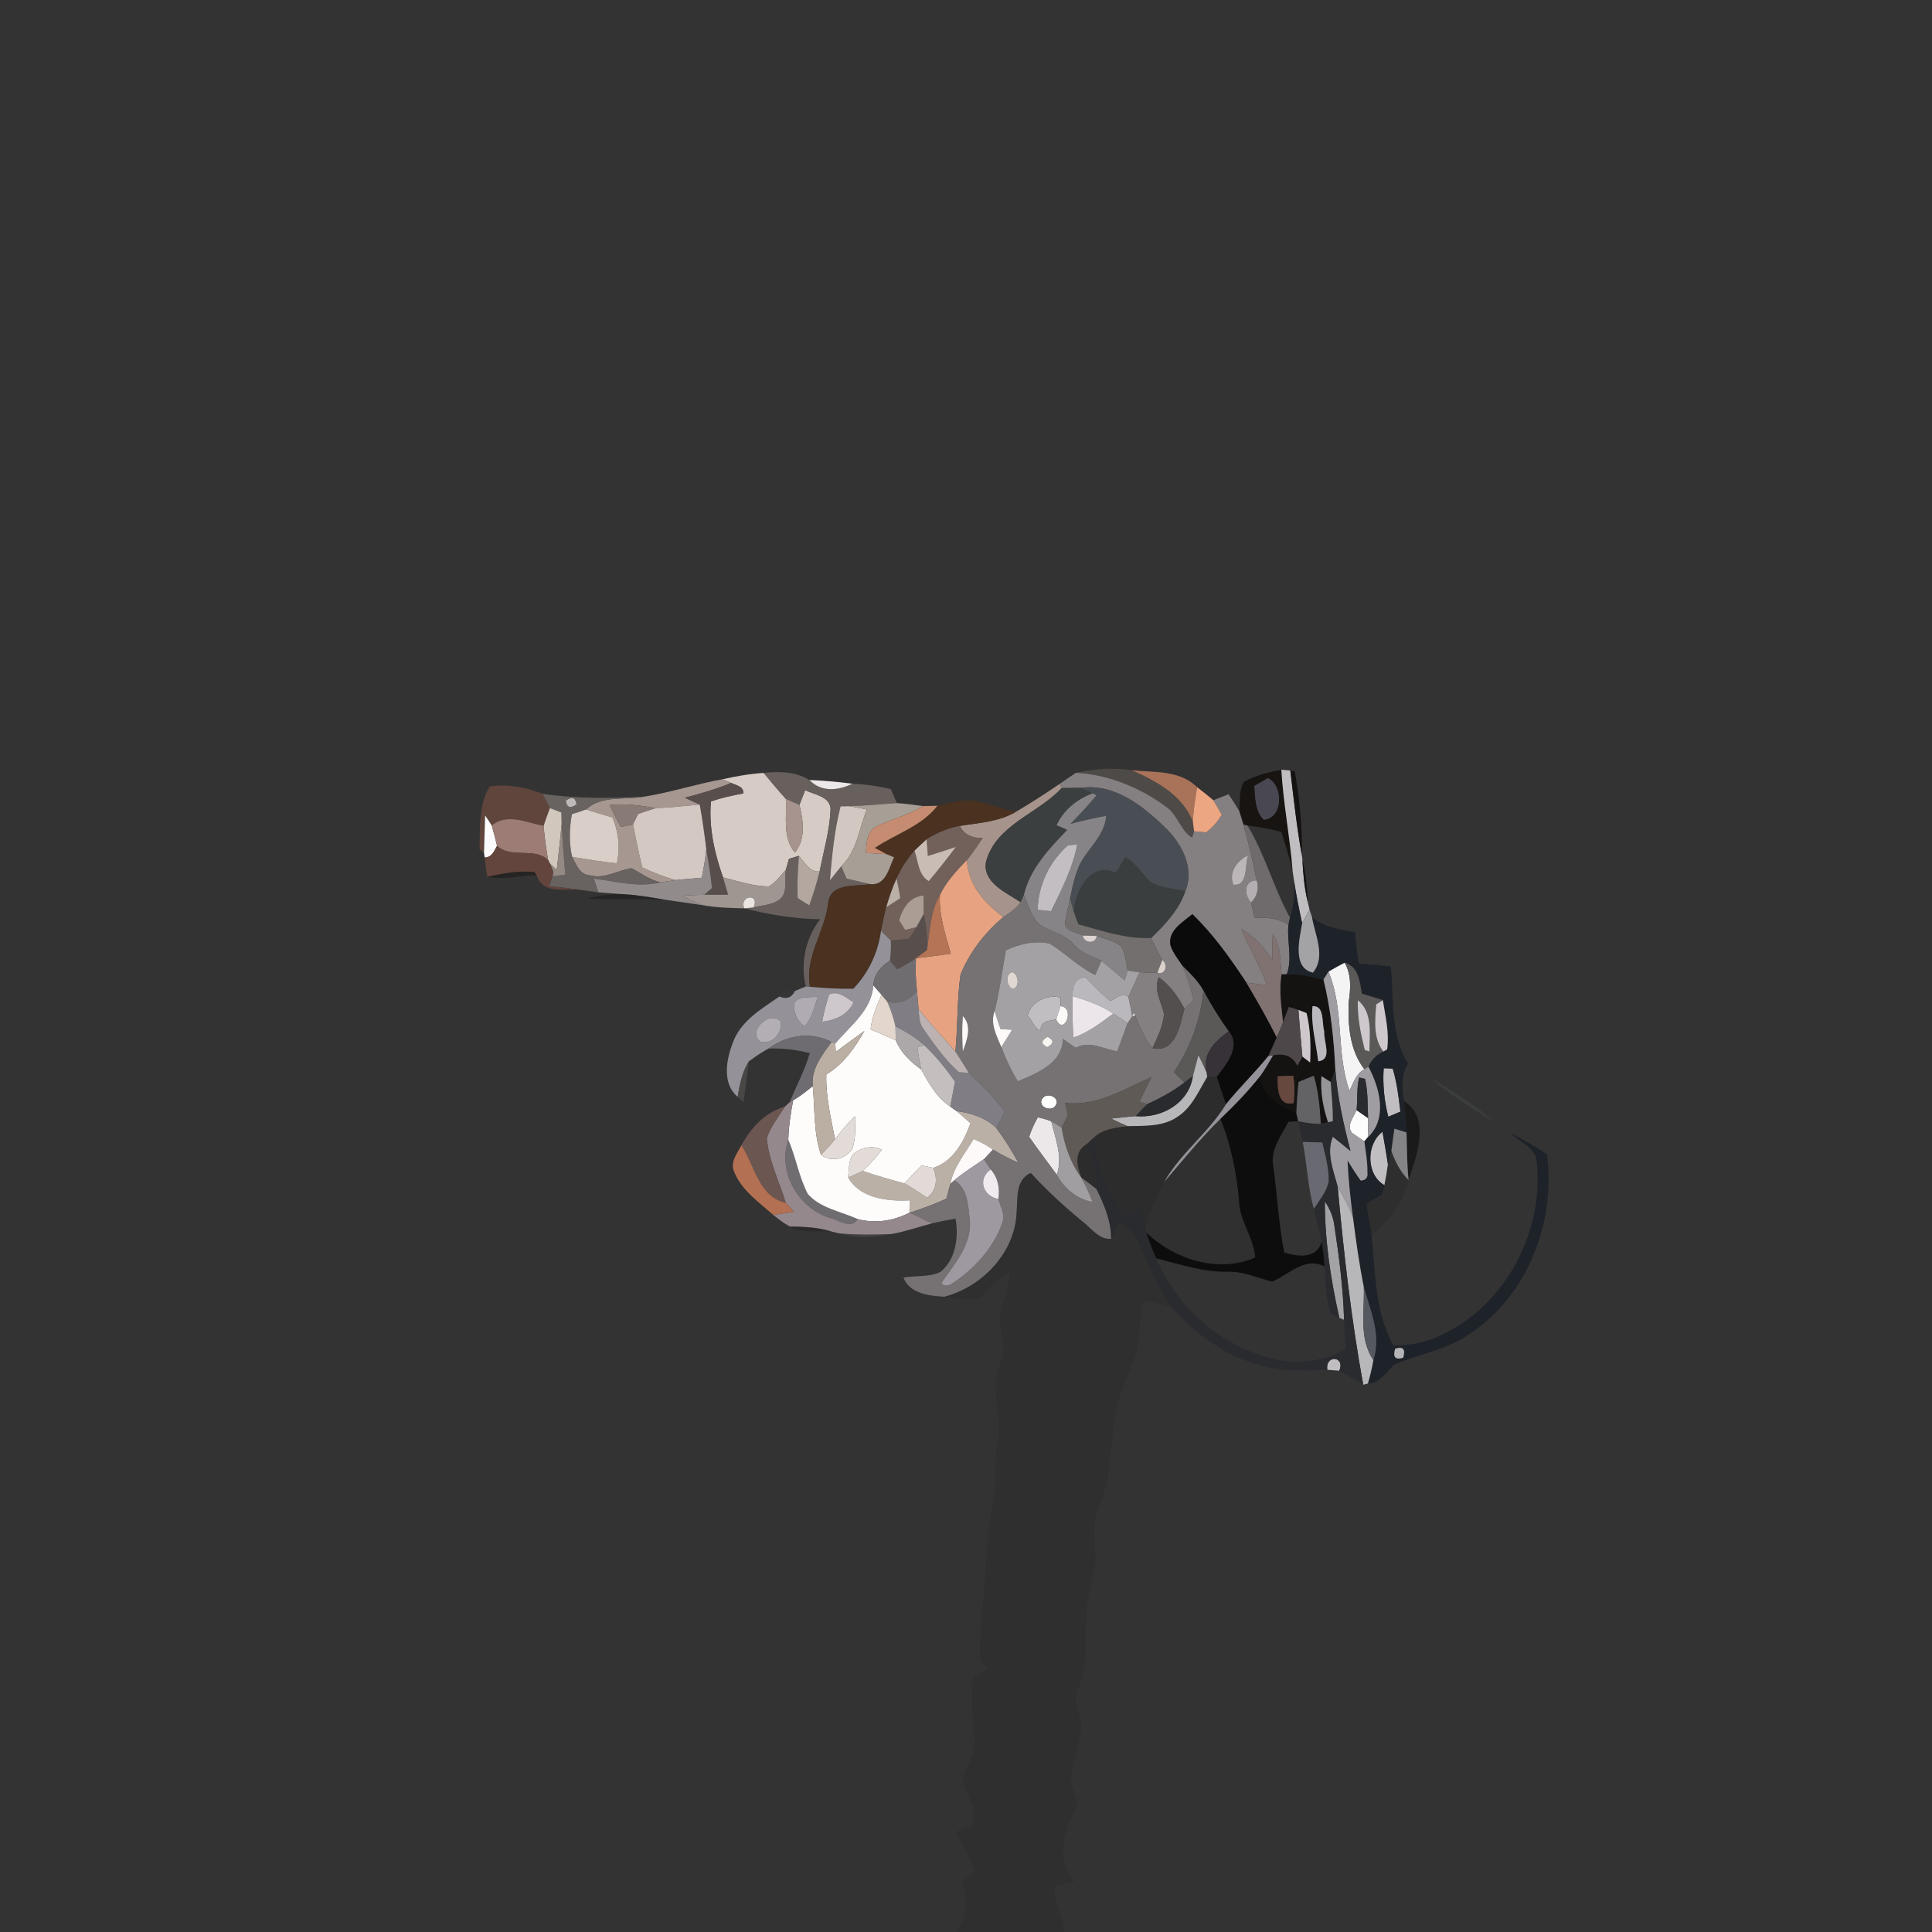 <?xml version="1.0" encoding="UTF-8" ?>
<!DOCTYPE svg PUBLIC "-//W3C//DTD SVG 1.1//EN" "http://www.w3.org/Graphics/SVG/1.1/DTD/svg11.dtd">
<svg width="384pt" height="384pt" viewBox="0 0 384 384" version="1.1" xmlns="http://www.w3.org/2000/svg">
<rect x="0" y="0" width="384" height="384" fill="#333333" stroke="none"/>
<g id="#4e4b48f6">
<path fill="#4e4b48" opacity="0.96" d=" M 213.88 153.59 C 217.49 152.78 221.23 152.53 224.90 153.08 C 229.79 155.21 234.97 158.02 237.08 163.24 C 237.14 163.74 237.27 164.72 237.33 165.22 C 237.23 165.53 237.04 166.16 236.95 166.48 C 234.70 165.24 234.04 161.79 231.68 160.29 C 226.56 156.49 220.28 153.95 213.88 153.59 Z" />
</g>
<g id="#a87359fe">
<path fill="#a87359" opacity="1.00" d=" M 224.90 153.08 C 229.38 153.58 234.47 152.98 237.95 156.48 C 237.54 158.72 237.21 160.97 237.08 163.24 C 234.97 158.02 229.79 155.21 224.90 153.08 Z" />
</g>
<g id="#171412fb">
<path fill="#171412" opacity="1.00" d=" M 247.22 155.42 C 249.51 154.11 252.11 153.49 254.68 152.99 C 255.07 159.74 256.40 166.38 256.92 173.12 C 256.31 170.49 255.50 167.91 254.68 165.35 C 252.46 164.75 250.20 164.37 247.93 164.07 L 247.14 163.91 C 246.87 163.00 246.60 162.09 246.31 161.19 C 246.51 159.27 246.22 157.14 247.22 155.42 M 249.32 156.21 C 249.50 158.52 249.42 161.17 251.18 162.93 C 255.01 162.63 255.17 156.25 252.03 154.66 C 251.13 155.18 250.22 155.70 249.32 156.21 Z" />
</g>
<g id="#c1bec1ff">
<path fill="#c1bec1" opacity="1.00" d=" M 254.68 152.99 C 255.12 153.03 256.01 153.11 256.46 153.15 C 257.14 158.80 257.75 164.46 258.76 170.06 L 258.86 170.88 C 259.01 173.68 259.25 176.48 259.91 179.22 C 260.00 179.61 260.18 180.39 260.27 180.78 C 259.90 181.46 259.18 182.82 258.81 183.51 C 258.20 180.64 257.59 177.77 257.17 174.86 C 257.11 174.42 256.98 173.55 256.92 173.12 C 256.40 166.38 255.07 159.74 254.68 152.99 Z" />
<path fill="#c1bec1" opacity="1.00" d=" M 204.24 201.86 C 205.00 199.01 208.05 197.62 210.81 198.26 C 210.81 198.69 210.80 199.55 210.80 199.98 C 210.48 200.85 210.19 201.73 209.93 202.62 C 208.53 202.91 206.70 202.89 206.86 204.81 C 205.52 204.40 205.20 202.76 204.24 201.86 Z" />
<path fill="#c1bec1" opacity="1.00" d=" M 275.02 212.32 C 275.46 212.34 276.36 212.36 276.81 212.38 C 277.65 215.16 278.00 218.06 278.34 220.94 C 277.74 221.19 276.53 221.70 275.93 221.96 C 275.14 218.86 274.79 215.51 275.02 212.32 Z" />
<path fill="#c1bec1" opacity="1.00" d=" M 275.16 235.56 C 271.51 233.50 271.48 227.42 274.78 224.94 C 275.17 227.07 275.52 229.22 275.86 231.37 C 275.68 232.77 275.44 234.17 275.16 235.56 Z" />
<path fill="#c1bec1" opacity="1.00" d=" M 263.82 272.26 C 263.34 269.21 267.46 269.52 266.19 272.44 C 265.60 272.39 264.41 272.30 263.82 272.26 Z" />
</g>
<g id="#151312ff">
<path fill="#151312" opacity="1.00" d=" M 256.46 153.15 L 257.34 153.32 C 258.35 158.84 258.85 164.45 258.76 170.06 C 257.75 164.46 257.14 158.80 256.46 153.15 Z" />
<path fill="#151312" opacity="1.00" d=" M 258.86 170.88 C 259.55 173.61 259.80 176.41 259.91 179.22 C 259.25 176.48 259.01 173.68 258.86 170.88 Z" />
<path fill="#151312" opacity="1.00" d=" M 255.77 193.61 C 258.25 193.52 260.67 194.09 263.05 194.69 C 264.50 200.56 265.13 206.60 265.41 212.64 C 265.18 213.24 264.72 214.45 264.49 215.06 C 264.03 214.77 263.11 214.19 262.65 213.90 C 262.42 217.02 262.96 220.11 263.96 223.06 C 263.60 223.13 262.87 223.28 262.51 223.35 C 262.32 220.14 262.05 216.91 261.12 213.81 C 260.10 214.22 259.09 214.63 258.09 215.06 C 257.89 217.12 257.73 219.19 257.67 221.27 C 254.45 219.71 251.02 217.81 250.48 213.88 C 251.40 212.55 252.23 211.16 253.04 209.75 C 255.02 209.26 257.00 209.85 257.85 211.83 C 258.11 211.37 258.61 210.45 258.86 210.00 C 259.25 210.29 260.01 210.88 260.40 211.18 C 260.54 207.89 260.48 204.57 259.69 201.36 C 259.29 201.20 258.47 200.89 258.07 200.73 C 257.60 200.58 256.65 200.29 256.18 200.15 C 255.78 201.16 255.40 202.17 255.01 203.18 C 254.69 200.01 254.17 196.82 254.72 193.65 L 255.77 193.61 M 260.87 199.98 C 260.51 203.67 261.58 207.30 262.01 210.94 C 264.96 210.61 263.00 206.93 263.21 205.00 C 262.67 203.40 263.37 199.81 260.87 199.98 M 253.95 213.92 C 253.89 216.08 253.90 219.99 257.12 219.25 C 257.32 217.43 257.35 215.60 257.03 213.81 C 256.26 213.84 254.72 213.89 253.95 213.92 Z" />
</g>
<g id="#d6cbc5ff">
<path fill="#d6cbc5" opacity="1.00" d=" M 143.55 154.89 C 146.27 154.29 149.01 153.80 151.79 153.62 C 153.24 155.36 154.67 157.11 156.20 158.78 C 156.40 162.33 155.48 166.49 158.00 169.44 C 160.20 166.73 159.66 163.11 158.89 159.98 C 159.26 159.00 159.64 158.02 160.03 157.05 C 161.91 157.97 165.24 158.34 165.08 161.07 C 164.87 165.19 163.70 169.19 162.90 173.23 C 160.88 173.37 159.93 171.39 158.78 170.11 C 158.29 170.26 157.31 170.55 156.82 170.70 C 156.66 171.25 156.34 172.35 156.19 172.89 C 155.13 174.06 154.18 175.40 152.80 176.19 C 149.69 176.18 146.70 175.13 143.71 174.40 C 142.00 169.55 140.85 164.45 141.30 159.28 C 143.40 158.57 145.56 158.09 147.74 157.70 C 147.83 156.25 146.31 156.11 145.31 155.61 C 144.87 155.43 143.99 155.07 143.55 154.89 Z" />
</g>
<g id="#67605dff">
<path fill="#67605d" opacity="1.00" d=" M 151.79 153.62 C 154.90 153.29 158.13 153.35 160.88 155.03 C 163.22 157.50 166.60 157.16 169.42 155.77 C 171.99 155.87 174.55 156.23 177.06 156.86 C 177.46 157.77 177.86 158.70 178.25 159.62 C 175.11 159.85 171.97 160.13 168.82 160.24 C 168.38 160.25 167.51 160.26 167.07 160.27 C 165.83 165.08 165.38 170.04 164.95 174.97 C 165.69 174.03 166.44 173.10 167.21 172.17 C 167.54 173.00 167.90 173.82 168.28 174.64 C 169.83 175.00 171.38 175.33 172.93 175.72 C 170.04 176.27 165.12 175.37 164.62 179.42 C 163.99 185.18 159.87 190.15 161.01 196.14 L 160.14 196.08 C 159.06 191.38 160.09 186.54 162.99 182.71 C 157.90 182.64 152.86 181.79 147.93 180.54 C 148.39 180.49 149.30 180.41 149.75 180.37 C 151.42 179.89 153.32 179.90 154.78 178.88 C 156.74 177.55 155.80 174.88 156.19 172.89 C 156.34 172.35 156.66 171.25 156.82 170.70 C 157.31 170.55 158.29 170.26 158.78 170.11 C 158.59 172.90 158.40 175.70 158.55 178.50 C 159.31 179.00 160.07 179.49 160.85 179.97 C 161.62 177.75 162.36 175.52 162.90 173.23 C 163.70 169.19 164.87 165.19 165.08 161.07 C 165.24 158.34 161.91 157.97 160.03 157.05 C 159.64 158.02 159.26 159.00 158.89 159.98 C 157.98 159.60 157.09 159.20 156.20 158.78 C 154.67 157.11 153.24 155.36 151.79 153.62 M 162.28 178.30 C 162.86 178.89 162.86 178.89 162.28 178.30 Z" />
</g>
<g id="#847f81ff">
<path fill="#847f81" opacity="1.00" d=" M 210.62 155.80 C 211.69 155.04 212.77 154.30 213.88 153.59 C 220.28 153.95 226.56 156.49 231.68 160.29 C 234.04 161.79 234.70 165.24 236.95 166.48 C 237.04 166.16 237.23 165.53 237.33 165.22 C 238.12 165.30 238.92 165.38 239.71 165.45 C 240.98 164.50 241.99 163.30 242.84 161.97 C 242.28 160.99 241.75 160.00 241.16 159.05 C 242.16 158.65 243.18 158.25 244.19 157.86 C 244.91 158.96 245.64 160.06 246.31 161.19 C 246.60 162.09 246.87 163.00 247.14 163.91 C 248.19 167.56 249.01 171.27 249.78 174.99 C 247.19 174.92 247.26 177.92 248.65 179.36 C 248.89 180.36 249.12 181.37 249.34 182.38 C 251.68 182.35 254.10 182.42 256.09 183.84 C 255.75 187.09 256.92 190.45 255.77 193.61 L 254.72 193.65 C 254.48 190.95 254.57 187.97 252.97 185.66 C 252.87 187.39 252.87 189.13 252.91 190.87 C 251.29 188.40 249.35 186.11 246.75 184.63 C 248.26 188.44 250.47 191.94 251.84 195.82 C 250.47 195.65 249.10 195.49 247.73 195.32 C 244.55 190.50 241.17 185.72 236.99 181.70 C 235.09 183.28 232.09 184.97 232.64 187.88 C 233.14 189.40 234.17 190.66 235.05 191.97 C 236.00 194.18 236.70 196.48 237.24 198.82 C 236.78 199.24 235.87 200.08 235.41 200.50 C 234.15 198.08 232.54 195.85 230.34 194.23 C 229.18 196.74 230.87 199.10 231.34 201.54 C 231.21 203.96 230.03 206.15 229.07 208.33 C 227.46 206.42 226.52 204.08 225.58 201.80 L 225.41 201.38 C 225.31 201.53 225.11 201.85 225.01 202.01 C 224.80 200.70 224.55 199.41 224.27 198.12 C 225.01 196.49 225.76 194.86 226.50 193.23 C 227.68 193.31 228.86 193.31 230.04 193.34 C 231.74 193.84 232.18 191.69 231.01 190.80 C 230.22 189.37 229.52 187.90 228.80 186.43 C 231.57 183.74 234.31 180.86 235.59 177.13 C 237.46 172.55 234.87 167.60 231.54 164.45 C 227.10 160.12 221.45 155.68 214.84 156.59 C 213.56 156.59 212.28 156.65 211.00 156.64 L 210.62 155.80 M 245.10 175.83 C 248.15 176.24 247.35 171.93 248.09 169.97 C 245.87 171.10 244.20 173.25 245.10 175.83 Z" />
</g>
<g id="#a79791ff">
<path fill="#a79791" opacity="1.00" d=" M 128.22 158.31 C 133.40 157.47 138.40 155.82 143.55 154.89 C 143.99 155.07 144.87 155.43 145.31 155.61 C 142.35 156.86 139.24 157.72 136.14 158.56 C 137.12 159.00 138.09 159.44 139.07 159.90 C 136.15 160.20 133.23 160.51 130.29 160.64 C 127.29 160.05 124.23 159.68 121.17 160.02 C 121.86 161.48 122.59 162.93 123.37 164.36 C 124.19 164.20 125.01 164.04 125.83 163.86 C 126.36 166.72 126.97 169.57 127.65 172.40 C 129.78 173.42 131.99 174.28 134.27 174.92 C 133.52 175.03 132.04 175.26 131.30 175.38 C 129.18 174.90 127.43 173.58 125.55 172.57 C 122.74 173.00 120.08 174.80 117.14 173.96 C 115.19 173.81 114.49 171.77 113.72 170.31 C 116.67 170.79 119.62 171.29 122.59 171.59 C 123.31 168.53 122.94 165.36 121.73 162.48 C 119.97 161.97 118.21 161.44 116.47 160.89 C 119.70 157.93 124.27 159.11 128.22 158.31 Z" />
</g>
<g id="#ece7e9ff">
<path fill="#ece7e9" opacity="1.00" d=" M 160.88 155.03 C 163.73 155.16 166.59 155.39 169.42 155.77 C 166.60 157.16 163.22 157.50 160.88 155.03 Z" />
<path fill="#ece7e9" opacity="1.00" d=" M 206.27 222.07 C 207.18 222.26 208.08 222.52 208.95 222.85 C 209.75 226.33 211.30 229.93 210.05 233.50 C 208.21 230.98 206.31 228.51 204.54 225.94 C 204.99 224.59 205.58 223.31 206.27 222.07 Z" />
</g>
<g id="#494752ff">
<path fill="#494752" opacity="1.00" d=" M 249.32 156.21 C 250.22 155.70 251.13 155.18 252.03 154.66 C 255.17 156.25 255.01 162.63 251.18 162.93 C 249.42 161.17 249.50 158.52 249.32 156.21 Z" />
</g>
<g id="#5f453cff">
<path fill="#5f453c" opacity="1.00" d=" M 97.31 156.31 C 100.92 155.77 104.50 156.48 107.87 157.78 C 108.34 158.72 108.82 159.67 109.30 160.61 C 108.85 161.79 108.43 162.97 108.04 164.16 C 104.67 163.49 100.81 161.56 97.73 164.07 C 97.31 163.39 96.87 162.73 96.42 162.08 C 96.35 164.54 96.28 167.00 96.20 169.47 L 95.31 168.78 C 95.43 164.57 95.08 160.08 97.31 156.31 Z" />
</g>
<g id="#584f4dff">
<path fill="#584f4d" opacity="1.00" d=" M 136.14 158.56 C 139.24 157.72 142.35 156.86 145.31 155.61 C 146.31 156.11 147.83 156.25 147.74 157.70 C 145.56 158.09 143.40 158.57 141.30 159.28 C 140.85 164.45 142.00 169.55 143.71 174.40 C 144.06 175.54 144.39 176.69 144.72 177.84 C 143.14 177.84 141.56 177.83 139.98 177.84 C 140.36 177.51 141.13 176.84 141.51 176.50 C 141.26 173.92 140.82 171.37 140.39 168.81 C 140.02 165.83 139.61 162.85 139.07 159.90 C 138.09 159.44 137.12 159.00 136.14 158.56 Z" />
<path fill="#584f4d" opacity="1.00" d=" M 183.60 181.64 C 184.08 184.00 184.39 186.40 184.24 188.82 C 183.69 189.23 182.59 190.05 182.05 190.46 C 180.87 191.29 179.61 191.99 178.34 192.66 C 177.97 192.23 177.23 191.38 176.87 190.95 C 177.07 189.62 177.12 188.28 177.06 186.94 C 178.27 186.83 179.48 186.70 180.69 186.59 C 181.20 185.83 181.68 185.06 182.15 184.28 C 182.51 183.62 183.24 182.30 183.60 181.64 Z" />
</g>
<g id="#a6948cff">
<path fill="#a6948c" opacity="1.00" d=" M 201.89 161.37 C 204.87 159.62 207.77 157.75 210.62 155.80 L 211.00 156.64 C 206.27 161.77 198.04 163.88 195.99 171.21 C 195.19 175.43 200.01 177.38 202.85 179.32 C 202.01 180.62 200.67 181.44 199.42 182.29 C 195.69 179.47 192.36 175.86 192.20 170.91 C 193.33 169.53 194.30 168.02 195.31 166.54 C 193.35 166.65 191.66 165.97 190.76 164.16 C 194.53 163.54 198.51 163.36 201.89 161.37 Z" />
</g>
<g id="#3c3f3fff">
<path fill="#3c3f3f" opacity="1.00" d=" M 211.00 156.64 C 212.28 156.65 213.56 156.59 214.84 156.59 C 215.42 156.86 216.57 157.41 217.15 157.69 C 214.06 158.86 211.40 160.98 210.01 164.02 C 210.54 164.25 211.61 164.71 212.14 164.94 C 208.50 168.71 204.78 172.62 203.50 177.89 C 203.34 178.25 203.01 178.96 202.85 179.32 C 200.01 177.38 195.19 175.43 195.99 171.21 C 198.04 163.88 206.27 161.77 211.00 156.64 Z" />
</g>
<g id="#484e53ff">
<path fill="#484e53" opacity="1.00" d=" M 214.84 156.59 C 221.45 155.68 227.10 160.12 231.54 164.45 C 234.87 167.60 237.46 172.55 235.59 177.13 C 233.28 176.60 230.75 176.57 228.67 175.32 C 226.98 173.69 225.75 171.60 223.69 170.38 C 223.06 171.43 222.41 172.47 221.78 173.52 C 216.76 171.12 213.83 177.06 213.40 181.19 C 213.22 180.54 212.85 179.25 212.67 178.60 C 213.13 176.23 213.64 173.82 214.69 171.63 C 216.38 168.45 219.59 165.98 219.85 162.16 C 217.46 162.58 215.10 163.14 212.76 163.76 C 214.55 161.92 216.30 160.03 217.95 158.06 L 217.15 157.69 C 216.57 157.41 215.42 156.86 214.84 156.59 Z" />
</g>
<g id="#eca681ff">
<path fill="#eca681" opacity="1.00" d=" M 237.08 163.24 C 237.21 160.97 237.54 158.72 237.95 156.48 C 239.04 157.31 240.12 158.15 241.16 159.05 C 241.75 160.00 242.28 160.99 242.84 161.97 C 241.99 163.30 240.98 164.50 239.71 165.45 C 238.92 165.38 238.12 165.30 237.33 165.22 C 237.27 164.72 237.14 163.74 237.08 163.24 Z" />
</g>
<g id="#686360fe">
<path fill="#686360" opacity="1.00" d=" M 107.87 157.78 C 114.60 158.77 121.45 158.70 128.22 158.31 C 124.27 159.11 119.70 157.93 116.47 160.89 C 115.55 161.23 114.62 161.54 113.68 161.82 C 113.17 164.62 113.08 167.51 113.72 170.31 C 114.49 171.77 115.19 173.81 117.14 173.96 C 120.08 174.80 122.74 173.00 125.55 172.57 C 127.43 173.58 129.18 174.90 131.30 175.38 C 126.87 176.46 122.43 175.18 118.04 174.63 C 118.26 175.31 118.71 176.68 118.94 177.36 C 118.26 177.27 116.91 177.08 116.23 176.99 C 113.87 176.63 111.50 176.37 109.14 176.11 C 109.30 175.62 109.64 174.65 109.81 174.16 C 110.44 174.08 111.72 173.92 112.35 173.85 C 112.07 170.48 111.80 167.11 111.63 163.73 C 111.61 163.17 111.58 162.05 111.57 161.49 C 111.00 161.27 109.86 160.83 109.30 160.61 C 108.82 159.67 108.34 158.72 107.87 157.78 M 112.47 159.15 C 112.67 160.51 113.38 160.75 114.58 159.87 C 114.37 158.51 113.67 158.27 112.47 159.15 Z" />
</g>
<g id="#878487ff">
<path fill="#878487" opacity="1.00" d=" M 210.01 164.02 C 211.40 160.98 214.06 158.86 217.15 157.69 L 217.95 158.06 C 216.30 160.03 214.55 161.92 212.76 163.76 C 215.10 163.14 217.46 162.58 219.85 162.16 C 219.59 165.98 216.38 168.45 214.69 171.63 C 213.64 173.82 213.13 176.23 212.67 178.60 C 212.40 180.16 211.92 181.67 211.70 183.24 C 211.54 185.18 213.94 185.23 215.19 185.94 C 215.44 187.49 217.76 187.72 217.99 186.03 C 219.61 186.64 221.46 186.93 222.81 188.10 C 223.75 189.51 223.79 191.30 224.11 192.92 C 223.97 193.40 223.69 194.37 223.55 194.85 C 221.99 193.58 220.49 192.22 218.91 190.98 C 217.03 190.01 214.82 189.45 213.44 187.74 C 211.66 185.52 208.57 185.28 206.42 183.58 C 204.90 182.02 204.35 179.83 203.50 177.89 C 204.78 172.62 208.50 168.71 212.14 164.94 C 211.61 164.71 210.54 164.25 210.01 164.02 M 212.25 168.02 C 208.61 171.24 206.33 175.95 206.25 180.84 C 206.91 180.90 208.25 181.03 208.91 181.10 C 210.98 176.87 213.22 172.48 214.12 167.84 C 213.65 167.89 212.72 167.98 212.25 168.02 Z" />
</g>
<g id="#c2bdbdf9">
<path fill="#c2bdbd" opacity="0.98" d=" M 112.47 159.15 C 113.67 158.27 114.37 158.51 114.58 159.87 C 113.38 160.75 112.67 160.51 112.47 159.15 Z" />
</g>
<g id="#a7948eff">
<path fill="#a7948e" opacity="1.00" d=" M 156.20 158.78 C 157.09 159.20 157.98 159.60 158.89 159.98 C 159.66 163.11 160.20 166.73 158.00 169.44 C 155.48 166.49 156.40 162.33 156.20 158.78 Z" />
</g>
<g id="#4a3120ff">
<path fill="#4a3120" opacity="1.00" d=" M 186.33 160.15 C 189.05 159.58 191.90 158.62 194.68 159.38 C 197.09 160.02 199.46 160.82 201.89 161.37 C 198.51 163.36 194.53 163.54 190.76 164.16 C 188.42 164.62 186.18 165.52 184.18 166.82 C 183.35 167.56 182.54 168.32 181.75 169.10 C 180.31 170.75 179.09 172.59 178.20 174.59 C 177.38 176.46 176.71 178.39 176.14 180.34 C 175.75 181.89 175.43 183.45 175.11 185.01 C 174.53 189.33 172.64 193.36 169.61 196.51 C 166.74 196.58 163.87 196.39 161.01 196.14 C 159.87 190.15 163.99 185.18 164.62 179.42 C 165.12 175.37 170.04 176.27 172.93 175.72 C 176.03 176.09 176.69 172.55 177.68 170.39 C 177.31 170.23 176.55 169.92 176.18 169.76 C 175.60 169.45 174.46 168.84 173.88 168.53 C 178.03 165.71 183.10 164.28 186.33 160.15 Z" />
</g>
<g id="#887b76ff">
<path fill="#887b76" opacity="1.00" d=" M 121.17 160.02 C 124.23 159.68 127.29 160.05 130.29 160.64 C 129.13 161.01 127.98 161.40 126.83 161.80 C 126.58 162.32 126.08 163.35 125.83 163.86 C 125.01 164.04 124.19 164.20 123.37 164.36 C 122.59 162.93 121.86 161.48 121.17 160.02 Z" />
</g>
<g id="#d3c8c2ff">
<path fill="#d3c8c2" opacity="1.00" d=" M 130.29 160.64 C 133.23 160.51 136.15 160.20 139.07 159.90 C 139.61 162.85 140.02 165.83 140.39 168.81 C 140.20 170.70 139.86 172.58 139.49 174.45 C 137.75 174.62 136.00 174.74 134.27 174.92 C 131.99 174.28 129.78 173.42 127.65 172.40 C 126.97 169.57 126.36 166.72 125.83 163.86 C 126.08 163.35 126.58 162.32 126.83 161.80 C 127.98 161.40 129.13 161.01 130.29 160.64 Z" />
</g>
<g id="#d3c8c1ff">
<path fill="#d3c8c1" opacity="1.00" d=" M 167.07 160.27 C 167.51 160.26 168.38 160.25 168.82 160.24 C 169.98 160.42 171.12 160.66 172.28 160.88 C 170.75 164.72 170.34 169.18 167.21 172.17 C 166.44 173.10 165.69 174.03 164.95 174.97 C 165.38 170.04 165.83 165.08 167.07 160.27 Z" />
</g>
<g id="#a79e96ff">
<path fill="#a79e96" opacity="1.00" d=" M 168.82 160.24 C 171.97 160.13 175.11 159.85 178.25 159.62 C 180.01 159.73 181.76 159.98 183.50 160.22 C 180.59 161.98 177.28 162.83 174.21 164.24 C 172.27 165.28 172.20 167.62 172.12 169.54 C 173.47 169.60 174.82 169.67 176.18 169.76 C 176.55 169.92 177.31 170.23 177.68 170.39 C 176.69 172.55 176.03 176.09 172.93 175.72 C 171.38 175.33 169.83 175.00 168.28 174.64 C 167.90 173.82 167.54 173.00 167.21 172.17 C 170.34 169.18 170.75 164.72 172.28 160.88 C 171.12 160.66 169.98 160.42 168.82 160.24 Z" />
</g>
<g id="#c68c71ff">
<path fill="#c68c71" opacity="1.00" d=" M 183.50 160.22 C 184.21 160.20 185.62 160.17 186.33 160.15 C 183.10 164.28 178.03 165.71 173.88 168.53 C 174.46 168.84 175.60 169.45 176.18 169.76 C 174.82 169.67 173.47 169.60 172.12 169.54 C 172.20 167.62 172.27 165.28 174.21 164.24 C 177.28 162.83 180.59 161.98 183.50 160.22 Z" />
</g>
<g id="#d1c7bdff">
<path fill="#d1c7bd" opacity="1.00" d=" M 109.30 160.61 C 109.86 160.83 111.00 161.27 111.57 161.49 C 111.58 162.05 111.61 163.17 111.63 163.73 C 111.38 166.80 110.99 169.85 110.66 172.91 C 110.32 172.59 109.63 171.95 109.29 171.63 L 108.94 170.94 C 108.54 168.69 108.25 166.43 108.04 164.16 C 108.43 162.97 108.85 161.79 109.30 160.61 Z" />
</g>
<g id="#d9cec8ff">
<path fill="#d9cec8" opacity="1.00" d=" M 113.68 161.82 C 114.62 161.54 115.55 161.23 116.47 160.89 C 118.21 161.44 119.97 161.97 121.73 162.48 C 122.94 165.36 123.31 168.53 122.59 171.59 C 119.62 171.29 116.67 170.79 113.72 170.31 C 113.08 167.51 113.17 164.62 113.68 161.82 Z" />
</g>
<g id="#fcfcfdff">
<path fill="#fcfcfd" opacity="1.00" d=" M 96.42 162.08 C 96.87 162.73 97.31 163.39 97.73 164.07 C 98.13 165.40 98.47 166.75 98.79 168.11 C 98.22 169.16 97.73 170.43 96.33 170.44 L 96.20 169.47 C 96.28 167.00 96.35 164.54 96.42 162.08 Z" />
<path fill="#fcfcfd" opacity="1.00" d=" M 268.73 225.19 C 267.52 223.67 269.07 222.06 269.62 220.64 C 270.20 221.04 271.34 221.84 271.92 222.24 C 271.93 223.51 271.91 224.79 271.86 226.06 L 271.18 226.86 C 270.57 226.44 269.34 225.61 268.73 225.19 Z" />
</g>
<g id="#9d7c76ff">
<path fill="#9d7c76" opacity="1.00" d=" M 97.73 164.07 C 100.81 161.56 104.67 163.49 108.04 164.16 C 108.25 166.43 108.54 168.69 108.94 170.94 C 106.08 168.29 101.66 170.77 98.79 168.11 C 98.47 166.75 98.13 165.40 97.73 164.07 Z" />
</g>
<g id="#958983ff">
<path fill="#958983" opacity="1.00" d=" M 110.66 172.91 C 110.99 169.85 111.38 166.80 111.63 163.73 C 111.80 167.11 112.07 170.48 112.35 173.85 C 111.72 173.92 110.44 174.08 109.81 174.16 L 109.98 173.29 C 109.80 172.88 109.46 172.04 109.29 171.63 C 109.63 171.95 110.32 172.59 110.66 172.91 Z" />
</g>
<g id="#71615aff">
<path fill="#71615a" opacity="1.00" d=" M 184.18 166.82 C 186.18 165.52 188.42 164.62 190.76 164.16 C 191.66 165.97 193.35 166.65 195.31 166.54 C 194.30 168.02 193.33 169.53 192.20 170.91 C 190.16 173.04 188.10 175.21 186.82 177.89 C 184.87 181.20 184.82 185.12 184.24 188.82 C 184.39 186.40 184.08 184.00 183.60 181.64 C 183.58 180.42 183.57 179.21 183.57 178.00 C 180.81 178.15 179.38 180.52 178.69 182.93 C 179.00 183.41 179.61 184.36 179.91 184.84 C 180.47 184.70 181.59 184.42 182.15 184.28 C 181.68 185.06 181.20 185.83 180.69 186.59 C 179.48 186.70 178.27 186.83 177.06 186.94 C 176.40 186.30 175.75 185.66 175.11 185.01 C 175.43 183.45 175.75 181.89 176.14 180.34 C 177.07 179.74 178.00 179.14 178.93 178.53 C 178.77 177.20 178.48 175.89 178.20 174.59 C 179.09 172.59 180.31 170.75 181.75 169.10 C 182.52 171.15 182.48 173.92 184.60 175.14 C 186.47 172.92 188.27 170.65 190.00 168.32 C 188.15 168.94 186.29 169.56 184.42 170.12 C 184.33 169.02 184.26 167.92 184.18 166.82 Z" />
</g>
<g id="#6f6a6bff">
<path fill="#6f6a6b" opacity="1.00" d=" M 247.14 163.91 L 247.93 164.07 C 251.46 169.83 253.13 176.48 256.39 182.39 C 256.32 182.75 256.16 183.48 256.09 183.84 C 254.10 182.42 251.68 182.35 249.34 182.38 C 249.12 181.37 248.89 180.36 248.65 179.36 C 249.85 178.29 250.29 176.51 249.78 174.99 C 249.01 171.27 248.19 167.56 247.14 163.91 Z" />
</g>
<g id="#c9bcb5ff">
<path fill="#c9bcb5" opacity="1.00" d=" M 181.75 169.10 C 182.54 168.32 183.35 167.56 184.18 166.82 C 184.26 167.92 184.33 169.02 184.42 170.12 C 186.29 169.56 188.15 168.94 190.00 168.32 C 188.27 170.65 186.47 172.92 184.60 175.14 C 182.48 173.92 182.52 171.15 181.75 169.10 Z" />
</g>
<g id="#63453dfe">
<path fill="#63453d" opacity="1.00" d=" M 96.33 170.44 C 97.73 170.43 98.22 169.16 98.79 168.11 C 101.66 170.77 106.08 168.29 108.94 170.94 L 109.29 171.63 C 109.46 172.04 109.80 172.88 109.98 173.29 L 109.81 174.16 C 109.64 174.65 109.30 175.62 109.14 176.11 C 111.50 176.37 113.87 176.63 116.23 176.99 C 112.90 176.32 108.06 178.17 106.65 173.96 L 106.23 173.33 C 103.07 173.00 99.92 173.61 96.84 174.26 C 96.66 172.98 96.48 171.71 96.33 170.44 Z" />
</g>
<g id="#c3bec2ff">
<path fill="#c3bec2" opacity="1.00" d=" M 212.25 168.02 C 212.72 167.98 213.65 167.89 214.12 167.84 C 213.22 172.48 210.98 176.87 208.91 181.10 C 208.25 181.03 206.91 180.90 206.25 180.84 C 206.33 175.95 208.61 171.24 212.25 168.02 Z" />
</g>
<g id="#928b8bff">
<path fill="#928b8b" opacity="1.00" d=" M 140.39 168.81 C 140.82 171.37 141.26 173.92 141.51 176.50 C 141.13 176.84 140.36 177.51 139.98 177.84 C 138.54 177.87 137.11 177.94 135.69 178.03 C 137.10 178.84 138.59 179.52 140.15 179.99 C 137.50 179.58 134.84 179.23 132.19 178.83 C 129.54 178.38 126.90 177.91 124.22 177.75 C 122.46 177.62 120.70 177.52 118.94 177.36 C 118.71 176.68 118.26 175.31 118.04 174.63 C 122.43 175.18 126.87 176.46 131.30 175.38 C 132.04 175.26 133.52 175.03 134.27 174.92 C 136.00 174.74 137.75 174.62 139.49 174.45 C 139.86 172.58 140.20 170.70 140.39 168.81 Z" />
</g>
<g id="#b4a7a0ff">
<path fill="#b4a7a0" opacity="1.00" d=" M 158.78 170.11 C 159.93 171.39 160.88 173.37 162.90 173.23 C 162.36 175.52 161.62 177.75 160.85 179.97 C 160.07 179.49 159.31 179.00 158.55 178.50 C 158.40 175.70 158.59 172.90 158.78 170.11 Z" />
</g>
<g id="#3b3e3eff">
<path fill="#3b3e3e" opacity="1.00" d=" M 223.69 170.38 C 225.75 171.60 226.98 173.69 228.67 175.32 C 230.75 176.57 233.28 176.60 235.59 177.13 C 234.31 180.86 231.57 183.74 228.80 186.43 C 223.82 186.68 219.06 184.99 214.33 183.71 C 214.10 183.08 213.64 181.82 213.40 181.19 C 213.83 177.06 216.76 171.12 221.78 173.52 C 222.41 172.47 223.06 171.43 223.69 170.38 Z" />
<path fill="#3b3e3e" opacity="1.00" d=" M 284.13 214.07 C 288.47 216.86 293.03 219.46 296.88 222.94 C 292.51 220.17 287.99 217.52 284.13 214.07 Z" />
</g>
<g id="#bdb6b9ff">
<path fill="#bdb6b9" opacity="1.00" d=" M 245.10 175.83 C 244.20 173.25 245.87 171.10 248.09 169.97 C 247.35 171.93 248.15 176.24 245.10 175.83 Z" />
</g>
<g id="#e7a381ff">
<path fill="#e7a381" opacity="1.00" d=" M 192.20 170.91 C 192.36 175.86 195.69 179.47 199.42 182.29 C 195.74 185.33 192.71 189.30 190.91 193.72 C 190.19 198.77 190.39 203.92 189.89 209.01 C 187.41 206.24 184.95 203.45 182.57 200.59 C 182.48 199.36 182.37 198.13 182.25 196.91 C 181.99 194.76 181.95 192.61 182.05 190.46 C 184.36 190.18 186.67 189.87 188.98 189.56 C 187.94 185.74 186.56 181.91 186.82 177.89 C 188.10 175.21 190.16 173.04 192.20 170.91 Z" />
</g>
<g id="#1915117d">
<path fill="#191511" opacity="0.49" d=" M 96.84 174.26 C 99.92 173.61 103.07 173.00 106.23 173.33 L 106.65 173.96 C 103.38 173.89 100.08 175.07 96.84 174.26 Z" />
</g>
<g id="#9f9692ff">
<path fill="#9f9692" opacity="1.00" d=" M 152.80 176.19 C 154.18 175.40 155.13 174.06 156.19 172.89 C 155.80 174.88 156.74 177.55 154.78 178.88 C 153.32 179.90 151.42 179.89 149.75 180.37 C 151.13 177.52 146.88 177.87 147.93 180.54 C 145.33 180.48 142.72 180.42 140.15 179.99 C 138.59 179.52 137.10 178.84 135.69 178.03 C 137.11 177.94 138.54 177.87 139.98 177.84 C 141.56 177.83 143.14 177.84 144.72 177.84 C 144.39 176.69 144.06 175.54 143.71 174.40 C 146.70 175.13 149.69 176.18 152.80 176.19 Z" />
</g>
<g id="#bbb0a6ff">
<path fill="#bbb0a6" opacity="1.00" d=" M 176.14 180.34 C 176.71 178.39 177.38 176.46 178.20 174.59 C 178.48 175.89 178.77 177.20 178.93 178.53 C 178.00 179.14 177.07 179.74 176.14 180.34 Z" />
<path fill="#bbb0a6" opacity="1.00" d=" M 190.10 220.83 C 193.01 221.24 195.91 222.10 198.05 224.23 C 199.67 226.42 201.11 228.74 202.42 231.13 C 200.68 230.32 198.96 229.49 197.34 228.47 C 196.12 227.66 194.87 226.91 193.50 226.40 C 191.83 229.27 189.56 231.92 188.90 235.26 C 188.62 236.25 188.36 237.25 188.10 238.25 C 185.72 239.35 183.25 240.25 180.76 241.04 C 180.77 240.43 180.79 239.20 180.80 238.58 C 176.46 238.82 170.87 238.19 168.58 234.03 C 169.56 233.62 170.54 233.18 171.50 232.72 C 174.22 233.70 177.01 234.44 179.79 235.21 C 181.32 236.09 182.78 237.09 184.28 238.05 C 186.22 236.53 186.40 234.26 185.48 232.12 C 189.44 230.84 191.55 226.92 192.88 223.25 C 191.95 222.44 191.04 221.61 190.10 220.83 Z" />
</g>
<g id="#b4aeb3ff">
<path fill="#b4aeb3" opacity="1.00" d=" M 248.65 179.36 C 247.26 177.92 247.19 174.92 249.78 174.99 C 250.29 176.51 249.85 178.29 248.65 179.36 Z" />
</g>
<g id="#1e2229fd">
<path fill="#1e2229" opacity="1.00" d=" M 257.17 174.86 C 257.59 177.77 258.20 180.64 258.81 183.51 C 258.27 186.65 256.82 192.37 260.95 193.32 C 263.61 190.15 261.33 185.79 260.76 182.24 C 263.15 184.33 266.31 184.73 269.31 185.28 C 269.53 187.36 269.77 189.44 270.07 191.52 C 272.20 191.64 274.33 191.81 276.44 192.11 C 277.08 198.55 276.26 205.66 279.87 211.37 C 278.46 213.63 278.64 216.28 279.03 218.81 C 279.24 220.90 279.45 222.99 279.56 225.09 C 278.75 224.83 277.95 224.58 277.15 224.34 C 276.95 225.81 276.75 227.27 276.54 228.73 C 276.37 229.39 276.03 230.71 275.86 231.37 C 275.52 229.22 275.17 227.07 274.78 224.94 C 271.48 227.42 271.51 233.50 275.16 235.56 C 275.05 236.02 274.83 236.95 274.72 237.41 C 273.67 238.02 272.62 238.63 271.58 239.25 C 271.89 241.35 272.31 243.43 272.62 245.54 C 273.40 252.90 273.21 260.78 276.96 267.41 C 280.20 267.45 283.44 266.83 286.36 265.39 C 299.46 259.41 307.24 244.21 305.33 230.08 C 304.41 227.79 301.80 226.74 300.07 225.10 C 302.62 226.40 305.10 227.85 307.50 229.44 C 309.21 242.90 303.65 257.51 292.14 265.10 C 287.68 268.22 282.23 269.14 277.27 271.13 C 275.52 272.52 274.47 274.97 271.88 274.99 C 272.34 273.46 272.69 271.91 272.97 270.34 C 274.60 265.38 272.40 260.55 271.07 255.83 C 270.16 251.29 269.53 246.71 268.93 242.13 C 268.41 238.32 268.01 234.49 267.83 230.65 C 268.69 231.99 269.50 233.37 270.46 234.65 C 271.48 234.59 271.92 234.04 271.78 232.98 C 271.82 230.92 271.44 228.89 271.18 226.86 L 271.86 226.06 C 275.86 222.35 274.23 216.21 271.98 212.00 C 272.60 210.66 273.58 209.58 274.95 209.00 L 275.71 208.56 C 276.16 205.28 275.36 202.01 274.85 198.79 C 273.47 198.30 272.06 197.94 270.68 197.51 C 270.25 195.10 270.07 192.15 267.27 191.35 C 266.17 191.91 265.10 192.50 264.04 193.13 C 263.79 193.52 263.30 194.30 263.05 194.69 C 260.67 194.09 258.25 193.52 255.77 193.61 C 256.92 190.45 255.75 187.09 256.09 183.84 C 256.16 183.48 256.32 182.75 256.39 182.39 C 257.16 179.95 257.41 177.40 257.17 174.86 M 275.02 212.32 C 274.79 215.51 275.14 218.86 275.93 221.96 C 276.53 221.70 277.74 221.19 278.34 220.94 C 278.00 218.06 277.65 215.16 276.81 212.38 C 276.36 212.36 275.46 212.34 275.02 212.32 M 277.30 268.07 C 276.79 269.74 277.32 270.34 278.89 269.86 C 279.41 268.16 278.88 267.57 277.30 268.07 Z" />
</g>
<g id="#1413136f">
<path fill="#141313" opacity="0.44" d=" M 116.80 178.61 C 119.21 177.89 121.72 177.66 124.22 177.75 C 126.90 177.91 129.54 178.38 132.19 178.83 C 127.06 178.56 121.93 178.91 116.80 178.61 Z" />
</g>
<g id="#ebe5e2ff">
<path fill="#ebe5e2" opacity="1.00" d=" M 147.93 180.54 C 146.88 177.87 151.13 177.52 149.75 180.37 C 149.30 180.41 148.39 180.49 147.93 180.54 Z" />
</g>
<g id="#fffffdff">
<path fill="#fffffd" opacity="1.00" d=" M 162.28 178.30 C 162.86 178.89 162.86 178.89 162.28 178.30 Z" />
<path fill="#fffffd" opacity="1.00" d=" M 207.23 218.27 C 208.20 216.95 210.96 218.27 209.75 219.81 C 208.78 221.16 206.03 219.80 207.23 218.27 Z" />
</g>
<g id="#ab9c94ff">
<path fill="#ab9c94" opacity="1.00" d=" M 178.69 182.93 C 179.38 180.52 180.81 178.15 183.57 178.00 C 183.57 179.21 183.58 180.42 183.60 181.64 C 183.24 182.30 182.51 183.62 182.15 184.28 C 181.59 184.42 180.47 184.70 179.91 184.84 C 179.61 184.36 179.00 183.41 178.69 182.93 Z" />
</g>
<g id="#b57456ff">
<path fill="#b57456" opacity="1.00" d=" M 184.24 188.82 C 184.82 185.12 184.87 181.20 186.82 177.89 C 186.56 181.91 187.94 185.74 188.98 189.56 C 186.67 189.87 184.36 190.18 182.05 190.46 C 182.59 190.05 183.69 189.23 184.24 188.82 Z" />
</g>
<g id="#767274ff">
<path fill="#767274" opacity="1.00" d=" M 202.85 179.32 C 203.01 178.96 203.34 178.25 203.50 177.89 C 204.35 179.83 204.90 182.02 206.42 183.58 C 208.57 185.28 211.66 185.52 213.44 187.74 C 214.82 189.45 217.03 190.01 218.91 190.98 C 218.51 191.91 218.09 192.84 217.68 193.78 C 214.34 192.19 211.77 189.46 208.64 187.55 C 205.70 186.88 202.61 187.63 199.92 188.88 C 199.21 192.91 198.68 196.98 197.69 200.95 C 196.74 203.47 198.10 205.85 199.02 208.13 C 199.92 210.49 200.99 212.77 202.30 214.93 C 206.11 213.29 211.17 211.37 211.26 206.48 C 212.10 207.09 212.96 207.66 213.82 208.26 C 216.59 206.73 219.29 208.54 222.07 208.95 C 222.77 207.09 223.40 205.21 224.11 203.35 C 224.33 203.02 224.79 202.34 225.01 202.01 L 225.58 201.80 C 226.52 204.08 227.46 206.42 229.07 208.33 C 233.71 209.35 234.56 203.74 235.41 200.50 C 235.87 200.08 236.78 199.24 237.24 198.82 C 236.70 196.48 236.00 194.18 235.05 191.97 C 236.57 193.46 238.13 194.96 239.18 196.84 C 238.67 202.72 236.57 208.22 233.33 213.12 C 234.03 213.79 234.73 214.46 235.43 215.14 C 233.17 216.90 230.65 218.27 228.04 219.44 C 227.65 219.32 226.87 219.08 226.48 218.96 C 227.26 217.32 228.06 215.68 228.89 214.07 C 223.40 216.49 217.98 219.94 211.70 219.21 C 211.88 220.04 212.06 220.88 212.25 221.72 C 211.84 222.52 211.42 223.33 211.00 224.14 C 210.48 223.82 209.46 223.18 208.95 222.85 C 208.08 222.52 207.18 222.26 206.27 222.07 C 205.58 223.31 204.99 224.59 204.54 225.94 C 206.31 228.51 208.21 230.98 210.05 233.50 C 211.56 236.26 214.03 238.32 217.17 238.92 C 216.50 237.25 215.79 235.60 214.91 234.04 C 215.94 234.79 216.96 235.56 217.96 236.36 C 219.49 239.45 220.87 242.70 220.86 246.23 C 218.40 246.41 216.94 244.12 215.18 242.80 C 211.54 239.80 208.05 236.62 204.87 233.12 C 201.74 234.57 202.31 238.15 202.05 241.01 C 201.73 248.99 195.21 255.78 187.67 257.74 C 184.68 257.54 180.84 257.16 179.57 253.93 C 181.99 253.50 184.65 253.88 186.91 252.82 C 189.97 250.34 190.58 245.90 189.92 242.21 C 188.35 242.48 186.79 242.78 185.25 243.15 C 183.72 242.51 182.31 241.63 180.76 241.04 C 183.25 240.25 185.72 239.35 188.10 238.25 C 188.36 237.25 188.62 236.25 188.90 235.26 L 189.69 234.58 C 192.38 236.21 192.42 239.64 192.75 242.42 C 193.25 247.37 189.66 251.22 187.10 255.03 C 188.16 256.19 189.33 255.01 190.31 254.39 C 194.21 251.53 197.59 247.70 199.20 243.09 C 199.91 241.46 198.81 239.87 198.44 238.31 C 198.75 236.17 198.37 234.09 196.91 232.44 C 196.57 231.93 195.89 230.92 195.55 230.41 C 196.00 229.92 196.89 228.95 197.34 228.47 C 198.96 229.49 200.68 230.32 202.42 231.13 C 201.11 228.74 199.67 226.42 198.05 224.23 C 198.59 223.15 199.12 222.06 199.67 220.98 C 197.72 218.04 195.04 215.72 192.57 213.25 C 191.68 211.83 190.82 210.39 189.89 209.01 C 190.39 203.92 190.19 198.77 190.91 193.72 C 192.71 189.30 195.74 185.33 199.42 182.29 C 200.67 181.44 202.01 180.62 202.85 179.32 M 191.37 201.94 C 191.18 204.28 191.24 206.64 191.36 208.99 C 192.20 206.80 193.26 203.89 191.37 201.94 M 207.23 218.27 C 206.03 219.80 208.78 221.16 209.75 219.81 C 210.96 218.27 208.20 216.95 207.23 218.27 Z" />
</g>
<g id="#736f6eff">
<path fill="#736f6e" opacity="1.00" d=" M 211.70 183.24 C 211.92 181.67 212.40 180.16 212.67 178.60 C 212.85 179.25 213.22 180.54 213.40 181.19 C 213.64 181.82 214.10 183.08 214.33 183.71 C 219.06 184.99 223.82 186.68 228.80 186.43 C 229.52 187.90 230.22 189.37 231.01 190.80 C 230.77 191.44 230.28 192.70 230.04 193.34 C 228.86 193.31 227.68 193.31 226.50 193.23 C 225.70 193.14 224.90 193.04 224.11 192.92 C 223.79 191.30 223.75 189.51 222.81 188.10 C 221.46 186.93 219.61 186.64 217.99 186.03 C 217.29 186.01 215.89 185.96 215.19 185.94 C 213.94 185.23 211.54 185.18 211.70 183.24 Z" />
</g>
<g id="#a3a2a5ff">
<path fill="#a3a2a5" opacity="1.00" d=" M 260.27 180.78 C 260.39 181.14 260.64 181.87 260.76 182.24 C 261.33 185.79 263.61 190.15 260.95 193.32 C 256.82 192.37 258.27 186.65 258.81 183.51 C 259.18 182.82 259.90 181.46 260.27 180.78 Z" />
<path fill="#a3a2a5" opacity="1.00" d=" M 263.32 238.78 C 264.31 240.25 265.03 241.89 265.23 243.68 C 266.16 249.86 266.98 256.07 267.14 262.33 L 266.21 261.93 C 264.48 254.35 263.32 246.56 263.32 238.78 Z" />
</g>
<g id="#000000c6">
<path fill="#000000" opacity="0.78" d=" M 232.64 187.88 C 232.09 184.97 235.09 183.28 236.99 181.70 C 241.17 185.72 244.55 190.50 247.73 195.32 C 249.84 198.89 251.93 202.48 253.76 206.20 C 253.22 207.43 252.68 208.66 252.11 209.87 C 249.44 213.20 246.34 216.15 243.67 219.48 C 243.03 217.66 242.42 215.83 241.84 214.00 C 243.68 211.51 246.76 208.02 244.21 204.98 C 242.35 202.38 240.65 199.67 239.18 196.84 C 238.13 194.96 236.57 193.46 235.05 191.97 C 234.17 190.66 233.14 189.40 232.64 187.88 Z" />
</g>
<g id="#959199ff">
<path fill="#959199" opacity="1.00" d=" M 175.11 185.01 C 175.75 185.66 176.40 186.30 177.06 186.94 C 177.12 188.28 177.07 189.62 176.87 190.95 C 175.08 192.05 173.67 193.70 173.58 195.88 C 173.25 200.85 168.95 203.89 166.03 207.42 L 165.26 207.10 C 161.10 204.96 156.43 205.74 152.74 208.41 C 151.37 209.16 150.06 210.03 148.81 210.98 C 147.49 213.10 147.03 215.59 146.61 218.01 C 143.53 215.40 144.32 210.78 145.59 207.43 C 147.07 203.02 151.31 200.55 154.94 198.05 C 156.29 198.66 157.31 198.30 157.98 196.98 C 158.52 196.75 159.60 196.31 160.14 196.08 L 161.01 196.14 C 163.87 196.39 166.74 196.58 169.61 196.51 C 172.64 193.36 174.53 189.33 175.11 185.01 M 164.81 197.66 C 164.22 199.43 163.74 201.24 163.42 203.08 C 165.94 202.80 168.60 201.68 169.66 199.21 C 168.19 198.36 166.61 196.78 164.81 197.66 M 157.95 199.16 C 157.59 201.05 158.35 202.93 159.96 203.99 C 161.39 202.30 161.87 200.09 162.56 198.04 C 161.05 198.38 159.05 197.85 157.95 199.16 M 151.22 207.07 C 153.57 207.64 155.48 205.31 155.21 203.09 C 152.97 200.55 148.31 205.22 151.22 207.07 Z" />
<path fill="#959199" opacity="1.00" d=" M 243.67 219.48 C 246.34 216.15 249.44 213.20 252.11 209.87 L 253.04 209.75 C 252.23 211.16 251.40 212.55 250.48 213.88 C 248.08 216.93 245.37 219.71 242.57 222.39 C 238.55 226.31 235.03 230.71 231.36 234.96 C 234.63 229.19 240.21 225.14 243.67 219.48 Z" />
</g>
<g id="#807271ff">
<path fill="#807271" opacity="1.00" d=" M 246.75 184.63 C 249.35 186.11 251.29 188.40 252.91 190.87 C 252.87 189.13 252.87 187.39 252.97 185.66 C 254.57 187.97 254.48 190.95 254.72 193.65 C 254.17 196.82 254.69 200.01 255.01 203.18 C 254.62 204.20 254.19 205.20 253.76 206.20 C 251.93 202.48 249.84 198.89 247.73 195.32 C 249.10 195.49 250.47 195.65 251.84 195.82 C 250.47 191.94 248.26 188.44 246.75 184.63 Z" />
</g>
<g id="#ddd4d1ff">
<path fill="#ddd4d1" opacity="1.00" d=" M 215.19 185.94 C 215.89 185.96 217.29 186.01 217.99 186.03 C 217.76 187.72 215.44 187.49 215.19 185.94 Z" />
</g>
<g id="#a3a1a3ff">
<path fill="#a3a1a3" opacity="1.00" d=" M 199.92 188.88 C 202.61 187.63 205.70 186.88 208.64 187.55 C 211.77 189.46 214.34 192.19 217.68 193.78 C 218.09 192.84 218.51 191.91 218.91 190.98 C 220.49 192.22 221.99 193.58 223.55 194.85 C 223.69 194.37 223.97 193.40 224.11 192.92 C 224.90 193.04 225.70 193.14 226.50 193.23 C 225.76 194.86 225.01 196.49 224.27 198.12 C 222.99 197.22 221.80 198.46 220.65 198.97 C 218.94 197.47 217.27 195.92 215.74 194.24 C 213.66 194.33 213.05 196.16 213.21 197.98 C 213.11 200.73 213.18 203.47 213.34 206.22 C 216.31 205.24 218.79 203.29 221.27 201.45 C 222.22 202.08 223.16 202.71 224.11 203.35 C 223.40 205.21 222.77 207.09 222.07 208.95 C 219.29 208.54 216.59 206.73 213.82 208.26 C 212.96 207.66 212.10 207.09 211.26 206.48 C 211.17 211.37 206.11 213.29 202.30 214.93 C 200.99 212.77 199.92 210.49 199.02 208.13 C 199.74 206.98 200.45 205.82 201.17 204.67 C 200.60 204.64 199.45 204.57 198.87 204.54 C 198.45 203.35 198.04 202.16 197.69 200.95 C 198.68 196.98 199.21 192.91 199.92 188.88 M 201.15 193.22 C 199.74 193.64 200.05 196.05 201.26 196.57 C 202.74 196.34 202.50 193.53 201.15 193.22 M 204.24 201.86 C 205.20 202.76 205.52 204.40 206.86 204.81 C 206.70 202.89 208.53 202.91 209.93 202.62 C 211.48 206.00 213.76 200.28 210.80 199.98 C 210.80 199.55 210.81 198.69 210.81 198.26 C 208.05 197.62 205.00 199.01 204.24 201.86 M 208.20 206.09 C 206.88 206.83 206.87 207.51 208.17 208.12 C 209.49 207.39 209.50 206.71 208.20 206.09 Z" />
</g>
<g id="#706d71ff">
<path fill="#706d71" opacity="1.00" d=" M 178.34 192.66 C 179.61 191.99 180.87 191.29 182.05 190.46 C 181.95 192.61 181.99 194.76 182.25 196.91 C 180.78 198.79 178.72 199.64 176.37 199.12 C 176.08 198.78 175.50 198.08 175.21 197.74 C 174.80 197.27 173.99 196.35 173.58 195.88 C 173.67 193.70 175.08 192.05 176.87 190.95 C 177.23 191.38 177.97 192.23 178.34 192.66 Z" />
<path fill="#706d71" opacity="1.00" d=" M 164.87 242.05 C 158.60 240.09 154.53 232.87 156.68 226.54 C 158.21 230.05 158.78 233.94 160.57 237.34 C 163.10 240.18 167.14 240.78 170.48 242.30 C 169.22 244.45 166.62 242.43 164.87 242.05 Z" />
</g>
<g id="#dad2cbff">
<path fill="#dad2cb" opacity="1.00" d=" M 230.04 193.34 C 230.28 192.70 230.77 191.44 231.01 190.80 C 232.18 191.69 231.74 193.84 230.04 193.34 Z" />
</g>
<g id="#f4f4f5ff">
<path fill="#f4f4f5" opacity="1.00" d=" M 264.04 193.13 C 265.10 192.50 266.17 191.91 267.27 191.35 C 268.65 193.80 268.45 196.57 268.06 199.24 C 267.90 203.84 268.27 208.76 271.19 212.53 C 269.52 213.38 269.00 215.25 268.22 216.81 C 265.49 209.16 267.23 200.70 264.04 193.13 Z" />
</g>
<g id="#5b5958ff">
<path fill="#5b5958" opacity="1.00" d=" M 267.27 191.35 C 270.07 192.15 270.25 195.10 270.68 197.51 C 272.06 197.94 273.47 198.30 274.85 198.79 C 274.52 199.00 273.87 199.41 273.54 199.62 C 273.28 202.74 272.89 206.36 274.95 209.00 C 273.58 209.58 272.60 210.66 271.98 212.00 L 271.19 212.53 C 268.27 208.76 267.90 203.84 268.06 199.24 C 268.45 196.57 268.65 193.80 267.27 191.35 M 269.88 198.81 C 269.75 202.16 270.45 205.48 271.26 208.71 L 272.18 208.98 C 272.24 205.62 272.87 201.11 269.88 198.81 Z" />
<path fill="#5b5958" opacity="1.00" d=" M 239.18 196.84 C 240.65 199.67 242.35 202.38 244.21 204.98 C 241.49 206.90 238.92 209.44 239.79 213.10 C 239.30 211.96 238.75 210.85 238.20 209.75 C 237.82 211.12 237.46 212.50 237.10 213.87 C 236.68 214.19 235.85 214.82 235.43 215.14 C 234.73 214.46 234.03 213.79 233.33 213.12 C 236.57 208.22 238.67 202.72 239.18 196.84 Z" />
</g>
<g id="#ded7d2ff">
<path fill="#ded7d2" opacity="1.00" d=" M 201.15 193.22 C 202.50 193.53 202.74 196.34 201.26 196.57 C 200.05 196.05 199.74 193.64 201.15 193.22 Z" />
</g>
<g id="#9f9da2ff">
<path fill="#9f9da2" opacity="1.00" d=" M 263.05 194.69 C 263.30 194.30 263.79 193.52 264.04 193.13 C 267.23 200.70 265.49 209.16 268.22 216.81 C 269.00 215.25 269.52 213.38 271.19 212.53 L 271.98 212.00 C 274.23 216.21 275.86 222.35 271.86 226.06 C 271.91 224.79 271.93 223.51 271.92 222.24 C 271.79 219.64 271.92 216.99 271.31 214.44 C 271.02 214.37 270.44 214.23 270.15 214.16 C 269.60 216.27 269.88 218.49 269.62 220.64 C 269.07 222.06 267.52 223.67 268.73 225.19 C 269.34 225.61 270.57 226.44 271.18 226.86 C 271.44 228.89 271.82 230.92 271.78 232.98 C 271.92 234.04 271.48 234.59 270.46 234.65 C 269.50 233.37 268.69 231.99 267.83 230.65 C 268.01 234.49 268.41 238.32 268.93 242.13 C 268.20 239.92 267.05 237.90 265.88 235.90 C 265.05 232.67 263.54 229.23 264.90 225.92 C 266.08 226.85 267.24 227.81 268.42 228.77 C 267.04 223.46 265.83 218.12 265.41 212.64 C 265.13 206.60 264.50 200.56 263.05 194.69 Z" />
</g>
<g id="#bbb8bdff">
<path fill="#bbb8bd" opacity="1.00" d=" M 213.21 197.98 C 213.05 196.16 213.66 194.33 215.74 194.24 C 217.27 195.92 218.94 197.47 220.65 198.97 C 221.80 198.46 222.99 197.22 224.27 198.12 C 224.55 199.41 224.80 200.70 225.01 202.01 C 224.79 202.34 224.33 203.02 224.11 203.35 C 223.16 202.71 222.22 202.08 221.27 201.45 C 218.82 199.80 216.01 198.84 213.21 197.98 Z" />
<path fill="#bbb8bd" opacity="1.00" d=" M 260.87 199.98 C 263.37 199.81 262.67 203.40 263.21 205.00 C 263.00 206.93 264.96 210.61 262.01 210.94 C 261.58 207.30 260.51 203.67 260.87 199.98 Z" />
</g>
<g id="#544f4fff">
<path fill="#544f4f" opacity="1.00" d=" M 231.34 201.54 C 230.87 199.10 229.18 196.74 230.34 194.23 C 232.54 195.85 234.15 198.08 235.41 200.50 C 234.56 203.74 233.71 209.35 229.07 208.33 C 230.03 206.15 231.21 203.96 231.34 201.54 Z" />
</g>
<g id="#fefcfbff">
<path fill="#fefcfb" opacity="1.00" d=" M 166.03 207.42 C 168.95 203.89 173.25 200.85 173.58 195.88 C 173.99 196.35 174.80 197.27 175.21 197.74 C 174.23 199.93 173.29 202.18 173.04 204.59 C 174.70 205.32 176.37 206.03 178.04 206.76 C 179.05 209.23 180.97 211.07 183.11 212.58 C 184.61 215.33 186.20 218.16 188.87 219.94 C 189.18 220.16 189.80 220.61 190.10 220.83 C 191.04 221.61 191.95 222.44 192.88 223.25 C 191.55 226.92 189.44 230.84 185.48 232.12 C 184.90 232.00 183.75 231.76 183.17 231.64 C 182.00 232.79 180.89 233.99 179.79 235.21 C 177.01 234.44 174.22 233.70 171.50 232.72 C 172.89 231.43 174.12 230.00 175.29 228.52 C 173.41 227.51 170.91 228.12 169.42 229.55 C 168.63 230.90 168.75 232.53 168.58 234.03 C 170.87 238.19 176.46 238.82 180.80 238.58 C 180.79 239.20 180.77 240.43 180.76 241.04 C 177.55 242.66 173.99 243.24 170.48 242.30 C 167.14 240.78 163.10 240.18 160.57 237.34 C 158.78 233.94 158.21 230.05 156.68 226.54 C 156.75 223.89 157.16 221.28 157.65 218.68 C 159.05 217.89 160.29 216.87 161.54 215.86 C 162.00 220.44 161.66 225.14 163.19 229.55 C 165.24 231.00 167.90 230.48 169.36 228.42 C 170.16 226.33 169.94 224.04 169.93 221.86 C 168.46 223.25 167.18 224.82 165.97 226.44 C 165.16 222.18 164.09 217.91 164.24 213.54 C 167.63 211.54 169.91 208.27 171.81 204.91 C 169.89 206.28 168.00 207.69 166.10 209.08 C 166.08 208.66 166.04 207.83 166.03 207.42 Z" />
</g>
<g id="#383638a6">
<path fill="#383638" opacity="0.65" d=" M 154.94 198.05 C 155.68 196.94 156.69 196.58 157.98 196.98 C 157.31 198.30 156.29 198.66 154.94 198.05 Z" />
</g>
<g id="#cec8ccff">
<path fill="#cec8cc" opacity="1.00" d=" M 164.81 197.66 C 166.61 196.78 168.19 198.36 169.66 199.21 C 168.60 201.68 165.94 202.80 163.42 203.08 C 163.74 201.24 164.22 199.43 164.81 197.66 Z" />
<path fill="#cec8cc" opacity="1.00" d=" M 269.88 198.81 C 272.87 201.11 272.24 205.62 272.18 208.98 L 271.26 208.71 C 270.45 205.48 269.75 202.16 269.88 198.81 Z" />
<path fill="#cec8cc" opacity="1.00" d=" M 273.54 199.62 C 273.87 199.41 274.52 199.00 274.85 198.79 C 275.36 202.01 276.16 205.28 275.71 208.56 L 274.95 209.00 C 272.89 206.36 273.28 202.74 273.54 199.62 Z" />
<path fill="#cec8cc" opacity="1.00" d=" M 258.07 200.73 C 258.47 200.89 259.29 201.20 259.69 201.36 C 260.48 204.57 260.54 207.89 260.40 211.18 C 260.01 210.88 259.25 210.29 258.86 210.00 C 258.56 206.91 258.33 203.82 258.07 200.73 Z" />
</g>
<g id="#807e84ff">
<path fill="#807e84" opacity="1.00" d=" M 182.25 196.91 C 182.37 198.13 182.48 199.36 182.57 200.59 C 182.71 201.90 182.64 203.35 183.50 204.46 C 185.63 207.50 187.79 210.63 190.59 213.11 C 191.09 213.14 192.07 213.21 192.57 213.25 C 195.04 215.72 197.72 218.04 199.67 220.98 C 199.12 222.06 198.59 223.15 198.05 224.23 C 195.91 222.10 193.01 221.24 190.10 220.83 C 189.80 220.61 189.18 220.16 188.87 219.94 C 189.19 218.28 189.51 216.63 189.81 214.97 C 188.00 212.40 186.01 209.94 183.73 207.77 C 182.04 206.20 180.02 205.06 177.99 204.00 C 177.59 202.33 177.06 200.69 176.37 199.12 C 178.72 199.64 180.78 198.79 182.25 196.91 Z" />
</g>
<g id="#b0abb2ff">
<path fill="#b0abb2" opacity="1.00" d=" M 157.95 199.16 C 159.05 197.85 161.05 198.38 162.56 198.04 C 161.87 200.09 161.39 202.30 159.96 203.99 C 158.35 202.93 157.59 201.05 157.95 199.16 Z" />
</g>
<g id="#e2d6cdff">
<path fill="#e2d6cd" opacity="1.00" d=" M 175.21 197.74 C 175.50 198.08 176.08 198.78 176.37 199.12 C 177.06 200.69 177.59 202.33 177.99 204.00 C 178.00 204.69 178.03 206.07 178.04 206.76 C 176.37 206.03 174.70 205.32 173.04 204.59 C 173.29 202.18 174.23 199.93 175.21 197.74 Z" />
</g>
<g id="#ece6eaff">
<path fill="#ece6ea" opacity="1.00" d=" M 213.21 197.98 C 216.01 198.84 218.82 199.80 221.27 201.45 C 218.79 203.29 216.31 205.24 213.34 206.22 C 213.18 203.47 213.11 200.73 213.21 197.98 Z" />
</g>
<g id="#fbf9f7ff">
<path fill="#fbf9f7" opacity="1.00" d=" M 210.80 199.98 C 213.76 200.28 211.48 206.00 209.93 202.62 C 210.19 201.73 210.48 200.85 210.80 199.98 Z" />
</g>
<g id="#4d4749ff">
<path fill="#4d4749" opacity="1.00" d=" M 256.18 200.15 C 256.65 200.29 257.60 200.58 258.07 200.73 C 258.33 203.82 258.56 206.91 258.86 210.00 C 258.61 210.45 258.11 211.37 257.85 211.83 C 257.00 209.85 255.02 209.26 253.04 209.75 L 252.11 209.87 C 252.68 208.66 253.22 207.43 253.76 206.20 C 254.19 205.20 254.62 204.20 255.01 203.18 C 255.40 202.17 255.78 201.16 256.18 200.15 Z" />
</g>
<g id="#bbb2b1ff">
<path fill="#bbb2b1" opacity="1.00" d=" M 183.50 204.46 C 182.64 203.35 182.71 201.90 182.57 200.59 C 184.95 203.45 187.41 206.24 189.89 209.01 C 190.82 210.39 191.68 211.83 192.57 213.25 C 192.07 213.21 191.09 213.14 190.59 213.11 C 187.79 210.63 185.63 207.50 183.50 204.46 Z" />
</g>
<g id="#fdf9f9ff">
<path fill="#fdf9f9" opacity="1.00" d=" M 199.02 208.13 C 198.10 205.85 196.74 203.47 197.69 200.95 C 198.04 202.16 198.45 203.35 198.87 204.54 C 199.45 204.57 200.60 204.64 201.17 204.67 C 200.45 205.82 199.74 206.98 199.02 208.13 Z" />
<path fill="#fdf9f9" opacity="1.00" d=" M 191.37 201.94 C 193.26 203.89 192.20 206.80 191.36 208.99 C 191.24 206.64 191.18 204.28 191.37 201.94 Z" />
<path fill="#fdf9f9" opacity="1.00" d=" M 193.50 226.40 C 194.87 226.91 196.12 227.66 197.34 228.47 C 196.89 228.95 196.00 229.92 195.55 230.41 C 193.58 231.77 191.53 233.02 189.69 234.58 L 188.90 235.26 C 189.56 231.92 191.83 229.27 193.50 226.40 Z" />
</g>
<g id="#ffffffff">
<path fill="#ffffff" opacity="1.00" d=" M 225.01 202.01 C 225.11 201.85 225.31 201.53 225.41 201.38 L 225.58 201.80 L 225.01 202.01 Z" />
</g>
<g id="#b3aeb4ff">
<path fill="#b3aeb4" opacity="1.00" d=" M 151.22 207.07 C 148.31 205.22 152.97 200.55 155.21 203.09 C 155.48 205.31 153.57 207.64 151.22 207.07 Z" />
</g>
<g id="#aca8aaff">
<path fill="#aca8aa" opacity="1.00" d=" M 177.99 204.00 C 180.02 205.06 182.04 206.20 183.73 207.77 C 183.38 207.86 182.68 208.03 182.33 208.11 C 182.51 209.61 182.78 211.10 183.11 212.58 C 180.97 211.07 179.05 209.23 178.04 206.76 C 178.03 206.07 178.00 204.69 177.99 204.00 Z" />
</g>
<g id="#bbaea3ff">
<path fill="#bbaea3" opacity="1.00" d=" M 166.10 209.08 C 168.00 207.69 169.89 206.28 171.81 204.91 C 169.91 208.27 167.63 211.54 164.24 213.54 C 164.09 217.91 165.16 222.18 165.97 226.44 C 165.10 227.53 164.14 228.54 163.19 229.55 C 161.66 225.14 162.00 220.44 161.54 215.86 C 161.17 212.44 163.40 209.71 165.26 207.10 L 166.03 207.42 C 166.04 207.83 166.08 208.66 166.10 209.08 Z" />
</g>
<g id="#363238ff">
<path fill="#363238" opacity="1.00" d=" M 244.21 204.98 C 246.76 208.02 243.68 211.51 241.84 214.00 C 241.37 214.01 240.42 214.02 239.95 214.03 L 239.79 213.10 C 238.92 209.44 241.49 206.90 244.21 204.98 Z" />
</g>
<g id="#6e6c71fe">
<path fill="#6e6c71" opacity="1.00" d=" M 152.74 208.41 C 156.43 205.74 161.10 204.96 165.26 207.10 C 163.40 209.71 161.17 212.44 161.54 215.86 C 160.29 216.87 159.05 217.89 157.65 218.68 L 156.95 219.09 C 158.26 215.83 159.98 212.72 160.95 209.33 C 158.27 208.62 155.51 208.31 152.74 208.41 Z" />
</g>
<g id="#f8f5f1ff">
<path fill="#f8f5f1" opacity="1.00" d=" M 208.20 206.09 C 209.50 206.71 209.49 207.39 208.17 208.12 C 206.87 207.51 206.88 206.83 208.20 206.09 Z" />
</g>
<g id="#c4bebfff">
<path fill="#c4bebf" opacity="1.00" d=" M 182.33 208.11 C 182.68 208.03 183.38 207.86 183.73 207.77 C 186.01 209.94 188.00 212.40 189.81 214.97 C 189.51 216.63 189.19 218.28 188.87 219.94 C 186.20 218.16 184.61 215.33 183.11 212.58 C 182.78 211.10 182.51 209.61 182.33 208.11 Z" />
</g>
<g id="#b7b6b9ff">
<path fill="#b7b6b9" opacity="1.00" d=" M 238.20 209.75 C 238.75 210.85 239.30 211.96 239.79 213.10 L 239.95 214.03 C 238.23 216.86 236.90 220.16 233.99 222.01 C 231.09 223.98 227.43 223.75 224.09 223.83 C 222.98 223.37 221.91 222.85 220.84 222.33 C 222.45 222.14 224.07 221.97 225.70 221.84 C 230.85 222.34 236.30 219.30 237.10 213.87 C 237.46 212.50 237.82 211.12 238.20 209.75 Z" />
<path fill="#b7b6b9" opacity="1.00" d=" M 265.88 235.90 C 267.05 237.90 268.20 239.92 268.93 242.13 C 269.53 246.71 270.16 251.29 271.07 255.83 C 271.23 260.72 270.04 266.00 272.97 270.34 C 272.69 271.91 272.34 273.46 271.88 274.99 L 270.95 275.23 C 268.58 262.23 267.07 249.06 265.88 235.90 Z" />
</g>
<g id="#514d4dc1">
<path fill="#514d4d" opacity="0.76" d=" M 146.61 218.01 C 147.03 215.59 147.49 213.10 148.81 210.98 C 148.52 213.68 148.18 216.37 147.76 219.06 C 147.47 218.80 146.90 218.27 146.61 218.01 Z" />
</g>
<g id="#292b2ffe">
<path fill="#292b2f" opacity="1.00" d=" M 265.41 212.64 C 265.83 218.12 267.04 223.46 268.42 228.77 C 267.24 227.81 266.08 226.85 264.90 225.92 C 263.54 229.23 265.05 232.67 265.88 235.90 C 267.07 249.06 268.58 262.23 270.95 275.23 C 269.37 274.28 267.83 273.28 266.19 272.44 C 267.46 269.52 263.34 269.21 263.82 272.26 C 258.87 272.51 253.80 272.59 249.06 270.92 C 242.72 269.03 237.45 264.78 233.02 259.99 C 230.32 256.11 228.39 251.77 226.51 247.45 C 225.74 245.47 224.20 243.97 222.41 242.89 C 221.88 244.00 221.36 245.11 220.86 246.23 C 220.87 242.70 219.49 239.45 217.96 236.36 C 217.84 233.26 217.44 230.16 216.05 227.35 C 216.52 226.89 217.01 226.44 217.51 226.01 C 218.07 231.79 220.17 237.50 223.91 242.00 C 224.85 241.05 225.80 240.12 226.75 239.19 C 227.03 240.83 227.29 242.49 227.61 244.13 L 227.83 245.00 C 228.39 246.73 229.06 248.43 229.80 250.10 C 233.79 259.58 242.16 267.14 252.13 269.83 C 257.19 271.34 262.81 270.73 267.42 268.15 C 267.31 266.21 267.22 264.27 267.14 262.33 C 266.98 256.07 266.16 249.86 265.23 243.68 C 265.03 241.89 264.31 240.25 263.32 238.78 C 263.32 246.56 264.48 254.35 266.21 261.93 C 265.81 261.76 265.01 261.42 264.61 261.25 C 263.48 258.20 263.44 254.92 263.27 251.72 C 263.15 250.05 262.96 248.40 262.66 246.77 C 262.25 244.59 261.69 242.43 261.15 240.28 C 262.21 238.57 263.61 236.95 264.07 234.95 C 264.19 232.27 263.40 229.66 262.81 227.07 C 261.51 227.03 260.22 226.99 258.92 226.97 C 258.64 225.59 258.33 224.22 258.03 222.85 C 259.51 223.13 261.00 223.41 262.51 223.35 C 262.87 223.28 263.60 223.13 263.96 223.06 L 264.91 222.83 C 264.93 220.23 264.68 217.64 264.49 215.06 C 264.72 214.45 265.18 213.24 265.41 212.64 Z" />
<path fill="#292b2f" opacity="1.00" d=" M 235.43 215.14 C 235.85 214.82 236.68 214.19 237.10 213.87 C 236.30 219.30 230.85 222.34 225.70 221.84 C 226.46 221.02 227.22 220.20 228.04 219.44 C 230.65 218.27 233.17 216.90 235.43 215.14 Z" />
<path fill="#292b2f" opacity="1.00" d=" M 270.15 214.16 C 270.44 214.23 271.02 214.37 271.31 214.44 C 271.92 216.99 271.79 219.64 271.92 222.24 C 271.34 221.84 270.20 221.04 269.62 220.64 C 269.88 218.49 269.60 216.27 270.15 214.16 Z" />
</g>
<g id="#605a57ff">
<path fill="#605a57" opacity="1.00" d=" M 211.70 219.21 C 217.98 219.94 223.40 216.49 228.89 214.07 C 228.06 215.68 227.26 217.32 226.48 218.96 C 226.87 219.08 227.65 219.32 228.04 219.44 C 227.22 220.20 226.46 221.02 225.70 221.84 C 224.07 221.97 222.45 222.14 220.84 222.33 C 221.91 222.85 222.98 223.37 224.09 223.83 C 221.77 224.11 219.32 224.39 217.51 226.01 C 217.01 226.44 216.52 226.89 216.05 227.35 C 213.41 228.91 214.00 231.64 214.91 234.04 C 212.76 231.13 211.58 227.69 211.00 224.14 C 211.42 223.33 211.84 222.52 212.25 221.72 C 212.06 220.88 211.88 220.04 211.70 219.21 Z" />
</g>
<g id="#00000024">
<path fill="#000000" opacity="0.14" d=" M 239.95 214.03 C 240.42 214.02 241.37 214.01 241.84 214.00 C 242.42 215.83 243.03 217.66 243.67 219.48 C 240.21 225.14 234.63 229.19 231.36 234.96 C 229.85 237.90 228.42 240.91 227.61 244.13 C 227.29 242.49 227.03 240.83 226.75 239.19 C 225.80 240.12 224.85 241.05 223.91 242.00 C 220.17 237.50 218.07 231.79 217.51 226.01 C 219.32 224.39 221.77 224.11 224.09 223.83 C 227.43 223.75 231.09 223.98 233.99 222.01 C 236.90 220.16 238.23 216.86 239.95 214.03 Z" />
<path fill="#000000" opacity="0.14" d=" M 214.91 234.04 C 214.00 231.64 213.41 228.91 216.05 227.35 C 217.44 230.16 217.84 233.26 217.96 236.36 C 216.96 235.56 215.94 234.79 214.91 234.04 Z" />
</g>
<g id="#000000c0">
<path fill="#000000" opacity="0.75" d=" M 242.57 222.39 C 245.37 219.71 248.08 216.93 250.48 213.88 C 251.02 217.81 254.45 219.71 257.67 221.27 C 257.76 221.66 257.94 222.46 258.03 222.85 C 257.37 222.88 256.71 222.92 256.06 222.98 C 254.65 225.77 252.38 228.61 253.09 231.93 C 253.87 237.59 254.15 243.32 255.25 248.93 C 257.85 249.82 261.87 250.22 262.66 246.77 C 262.96 248.40 263.15 250.05 263.27 251.72 C 259.33 249.69 256.22 253.34 252.86 254.72 C 249.91 254.03 247.09 252.64 243.99 252.77 C 239.10 252.87 234.47 251.27 229.80 250.10 C 229.06 248.43 228.39 246.73 227.83 245.00 C 233.43 250.31 242.13 253.15 249.48 249.94 C 249.22 246.03 246.45 242.82 246.27 238.88 C 245.83 233.23 244.70 227.65 242.57 222.39 Z" />
</g>
<g id="#66483eff">
<path fill="#66483e" opacity="1.00" d=" M 253.95 213.92 C 254.72 213.89 256.26 213.84 257.03 213.81 C 257.35 215.60 257.32 217.43 257.12 219.25 C 253.90 219.99 253.89 216.08 253.95 213.92 Z" />
</g>
<g id="#636366ff">
<path fill="#636366" opacity="1.00" d=" M 258.09 215.06 C 259.09 214.63 260.10 214.22 261.12 213.81 C 262.05 216.91 262.32 220.14 262.51 223.35 C 261.00 223.41 259.51 223.13 258.03 222.85 C 257.94 222.46 257.76 221.66 257.67 221.27 C 257.73 219.19 257.89 217.12 258.09 215.06 Z" />
</g>
<g id="#969598ff">
<path fill="#969598" opacity="1.00" d=" M 262.65 213.90 C 263.11 214.19 264.03 214.77 264.49 215.06 C 264.68 217.64 264.93 220.23 264.91 222.83 L 263.96 223.06 C 262.96 220.11 262.42 217.02 262.65 213.90 Z" />
</g>
<g id="#94888dff">
<path fill="#94888d" opacity="1.00" d=" M 156.00 219.95 C 156.24 219.73 156.72 219.31 156.95 219.09 L 157.65 218.68 C 157.16 221.28 156.75 223.89 156.68 226.54 C 154.53 232.87 158.60 240.09 164.87 242.05 C 166.62 242.43 169.22 244.45 170.48 242.30 C 173.99 243.24 177.55 242.66 180.76 241.04 C 182.31 241.63 183.72 242.51 185.25 243.15 C 182.58 243.87 179.96 244.76 177.24 245.27 C 173.78 245.47 170.31 245.46 166.86 245.16 C 166.44 245.06 165.59 244.86 165.17 244.75 C 162.52 243.91 159.74 243.83 156.99 243.78 C 155.80 243.15 154.73 242.30 153.68 241.47 C 155.06 241.27 156.45 241.07 157.84 240.86 C 157.28 240.26 156.72 239.66 156.17 239.06 C 154.86 234.81 152.78 230.69 152.40 226.21 C 153.18 223.91 154.71 221.97 156.00 219.95 Z" />
</g>
<g id="#07070891">
<path fill="#070708" opacity="0.57" d=" M 279.03 218.81 C 284.49 222.38 281.55 229.62 279.97 234.57 C 279.64 231.42 279.65 228.25 279.56 225.09 C 279.45 222.99 279.24 220.90 279.03 218.81 Z" />
</g>
<g id="#6b5652ff">
<path fill="#6b5652" opacity="1.00" d=" M 147.36 227.63 C 149.28 224.12 152.04 221.09 156.00 219.95 C 154.71 221.97 153.18 223.91 152.40 226.21 C 152.78 230.69 154.86 234.81 156.17 239.06 C 150.76 237.85 150.03 231.60 147.36 227.63 Z" />
</g>
<g id="#e2dbd8ff">
<path fill="#e2dbd8" opacity="1.00" d=" M 165.97 226.44 C 167.18 224.82 168.46 223.25 169.93 221.86 C 169.94 224.04 170.16 226.33 169.36 228.42 C 167.90 230.48 165.24 231.00 163.19 229.55 C 164.14 228.54 165.10 227.53 165.97 226.44 Z" />
</g>
<g id="#a19ea1ff">
<path fill="#a19ea1" opacity="1.00" d=" M 208.95 222.85 C 209.46 223.18 210.48 223.82 211.00 224.14 C 211.58 227.69 212.76 231.13 214.91 234.04 C 215.79 235.60 216.50 237.25 217.17 238.92 C 214.03 238.32 211.56 236.26 210.05 233.50 C 211.30 229.93 209.75 226.33 208.95 222.85 Z" />
</g>
<g id="#00000012">
<path fill="#000000" opacity="0.07" d=" M 231.36 234.96 C 235.03 230.71 238.55 226.31 242.57 222.39 C 244.70 227.65 245.83 233.23 246.27 238.88 C 246.45 242.82 249.22 246.03 249.48 249.94 C 242.13 253.15 233.43 250.31 227.83 245.00 L 227.61 244.13 C 228.42 240.91 229.85 237.90 231.36 234.96 Z" />
</g>
<g id="#848487ff">
<path fill="#848487" opacity="1.00" d=" M 277.15 224.34 C 277.95 224.58 278.75 224.83 279.56 225.09 C 279.65 228.25 279.64 231.42 279.97 234.57 C 278.35 232.93 277.27 230.89 276.54 228.73 C 276.75 227.27 276.95 225.81 277.15 224.34 Z" />
</g>
<g id="#696a71ff">
<path fill="#696a71" opacity="1.00" d=" M 258.92 226.97 C 260.22 226.99 261.51 227.03 262.81 227.07 C 263.40 229.66 264.19 232.27 264.07 234.95 C 263.61 236.95 262.21 238.57 261.15 240.28 C 259.89 235.94 259.81 231.38 258.92 226.97 Z" />
</g>
<g id="#b37052fe">
<path fill="#b37052" opacity="1.00" d=" M 147.36 227.63 C 150.03 231.60 150.76 237.85 156.17 239.06 C 156.72 239.66 157.28 240.26 157.84 240.86 C 156.45 241.07 155.06 241.27 153.68 241.47 C 150.80 238.92 147.36 236.56 145.90 232.86 C 145.08 230.95 146.53 229.23 147.36 227.63 Z" />
</g>
<g id="#e3dbd8ff">
<path fill="#e3dbd8" opacity="1.00" d=" M 169.42 229.55 C 170.91 228.12 173.41 227.51 175.29 228.52 C 174.12 230.00 172.89 231.43 171.50 232.72 C 170.54 233.18 169.56 233.62 168.58 234.03 C 168.75 232.53 168.63 230.90 169.42 229.55 Z" />
</g>
<g id="#00000018">
<path fill="#000000" opacity="0.09" d=" M 275.86 231.37 C 276.03 230.71 276.37 229.39 276.54 228.73 C 277.27 230.89 278.35 232.93 279.97 234.57 C 278.98 239.04 276.04 242.65 272.62 245.54 C 272.31 243.43 271.89 241.35 271.58 239.25 C 272.62 238.63 273.67 238.02 274.72 237.41 C 274.83 236.95 275.05 236.02 275.16 235.56 C 275.44 234.17 275.68 232.77 275.86 231.37 Z" />
</g>
<g id="#e2dad7ff">
<path fill="#e2dad7" opacity="1.00" d=" M 183.17 231.64 C 183.75 231.76 184.90 232.00 185.48 232.12 C 186.40 234.26 186.22 236.53 184.28 238.05 C 182.78 237.09 181.32 236.09 179.79 235.21 C 180.89 233.99 182.00 232.79 183.17 231.64 Z" />
</g>
<g id="#9e99a1ff">
<path fill="#9e99a1" opacity="1.00" d=" M 189.69 234.58 C 191.53 233.02 193.58 231.77 195.55 230.41 C 195.89 230.92 196.57 231.93 196.91 232.44 C 194.21 234.32 195.37 237.77 198.44 238.31 C 198.81 239.87 199.91 241.46 199.20 243.09 C 197.59 247.70 194.21 251.53 190.31 254.39 C 189.33 255.01 188.16 256.19 187.10 255.03 C 189.66 251.22 193.25 247.37 192.75 242.42 C 192.42 239.64 192.38 236.21 189.69 234.58 Z" />
</g>
<g id="#f1eaefff">
<path fill="#f1eaef" opacity="1.00" d=" M 198.44 238.31 C 195.37 237.77 194.21 234.32 196.91 232.44 C 198.37 234.09 198.75 236.17 198.44 238.31 Z" />
</g>
<g id="#00000015">
<path fill="#000000" opacity="0.08" d=" M 202.05 241.01 C 202.31 238.15 201.74 234.57 204.87 233.12 C 208.05 236.62 211.54 239.80 215.18 242.80 C 216.94 244.12 218.40 246.41 220.86 246.23 C 221.36 245.11 221.88 244.00 222.41 242.89 C 224.20 243.97 225.74 245.47 226.51 247.45 C 228.39 251.77 230.32 256.11 233.02 259.99 C 231.15 259.32 229.22 258.83 227.29 258.37 C 226.80 261.06 226.57 263.78 226.30 266.49 C 225.94 270.17 223.98 273.40 222.85 276.87 C 220.72 282.95 221.21 289.53 219.70 295.75 C 219.11 298.17 217.98 300.44 217.51 302.90 C 217.17 306.06 218.22 309.26 217.46 312.41 C 216.82 315.34 215.95 318.26 215.94 321.29 C 215.55 326.00 216.58 330.99 214.34 335.37 C 213.06 337.80 214.76 340.37 214.86 342.88 C 214.89 346.65 213.15 350.17 212.88 353.91 C 213.01 356.12 215.09 358.29 213.43 360.40 C 211.03 364.49 210.20 370.16 213.64 373.94 C 212.28 374.27 210.92 374.56 209.56 374.87 C 209.41 378.01 211.30 380.86 211.58 384.00 L 190.25 384.00 C 191.77 381.06 192.89 377.27 190.95 374.25 C 191.83 373.43 192.80 372.73 193.69 371.93 C 192.76 369.16 191.25 366.66 189.97 364.05 C 191.02 363.66 192.10 363.32 193.11 362.83 C 195.20 359.64 191.23 356.49 191.38 353.23 C 192.11 350.88 193.89 348.79 193.66 346.22 C 193.48 341.98 192.80 337.73 193.43 333.50 C 194.42 332.82 195.39 332.11 196.38 331.43 C 195.76 330.83 194.59 330.41 194.77 329.38 C 194.91 326.33 194.83 323.26 195.26 320.23 C 196.00 312.65 195.92 304.96 197.55 297.49 C 198.08 293.76 197.55 289.95 198.31 286.23 C 198.94 283.15 198.16 280.06 197.93 276.99 C 197.62 274.19 198.79 271.55 199.32 268.86 C 199.95 266.13 198.16 263.43 198.89 260.72 C 199.60 258.10 200.64 255.52 200.63 252.76 C 198.81 253.88 197.24 255.33 195.76 256.87 C 193.82 259.47 190.31 257.73 187.67 257.74 C 195.21 255.78 201.73 248.99 202.05 241.01 Z" />
</g>
<g id="#221d1d64">
<path fill="#221d1d" opacity="0.39" d=" M 156.99 243.78 C 159.74 243.83 162.52 243.91 165.17 244.75 C 162.44 244.58 159.49 245.18 156.99 243.78 Z" />
</g>
<g id="#4a474aa7">
<path fill="#4a474a" opacity="0.65" d=" M 166.86 245.16 C 170.31 245.46 173.78 245.47 177.24 245.27 C 173.83 246.06 170.24 246.17 166.86 245.16 Z" />
</g>
<g id="#565860ff">
<path fill="#565860" opacity="1.00" d=" M 271.07 255.83 C 272.40 260.55 274.60 265.38 272.97 270.34 C 270.04 266.00 271.23 260.72 271.07 255.83 Z" />
</g>
<g id="#b5b4b7fd">
<path fill="#b5b4b7" opacity="1.00" d=" M 277.30 268.07 C 278.88 267.57 279.41 268.16 278.89 269.86 C 277.32 270.34 276.79 269.74 277.30 268.07 Z" />
</g>
</svg>

